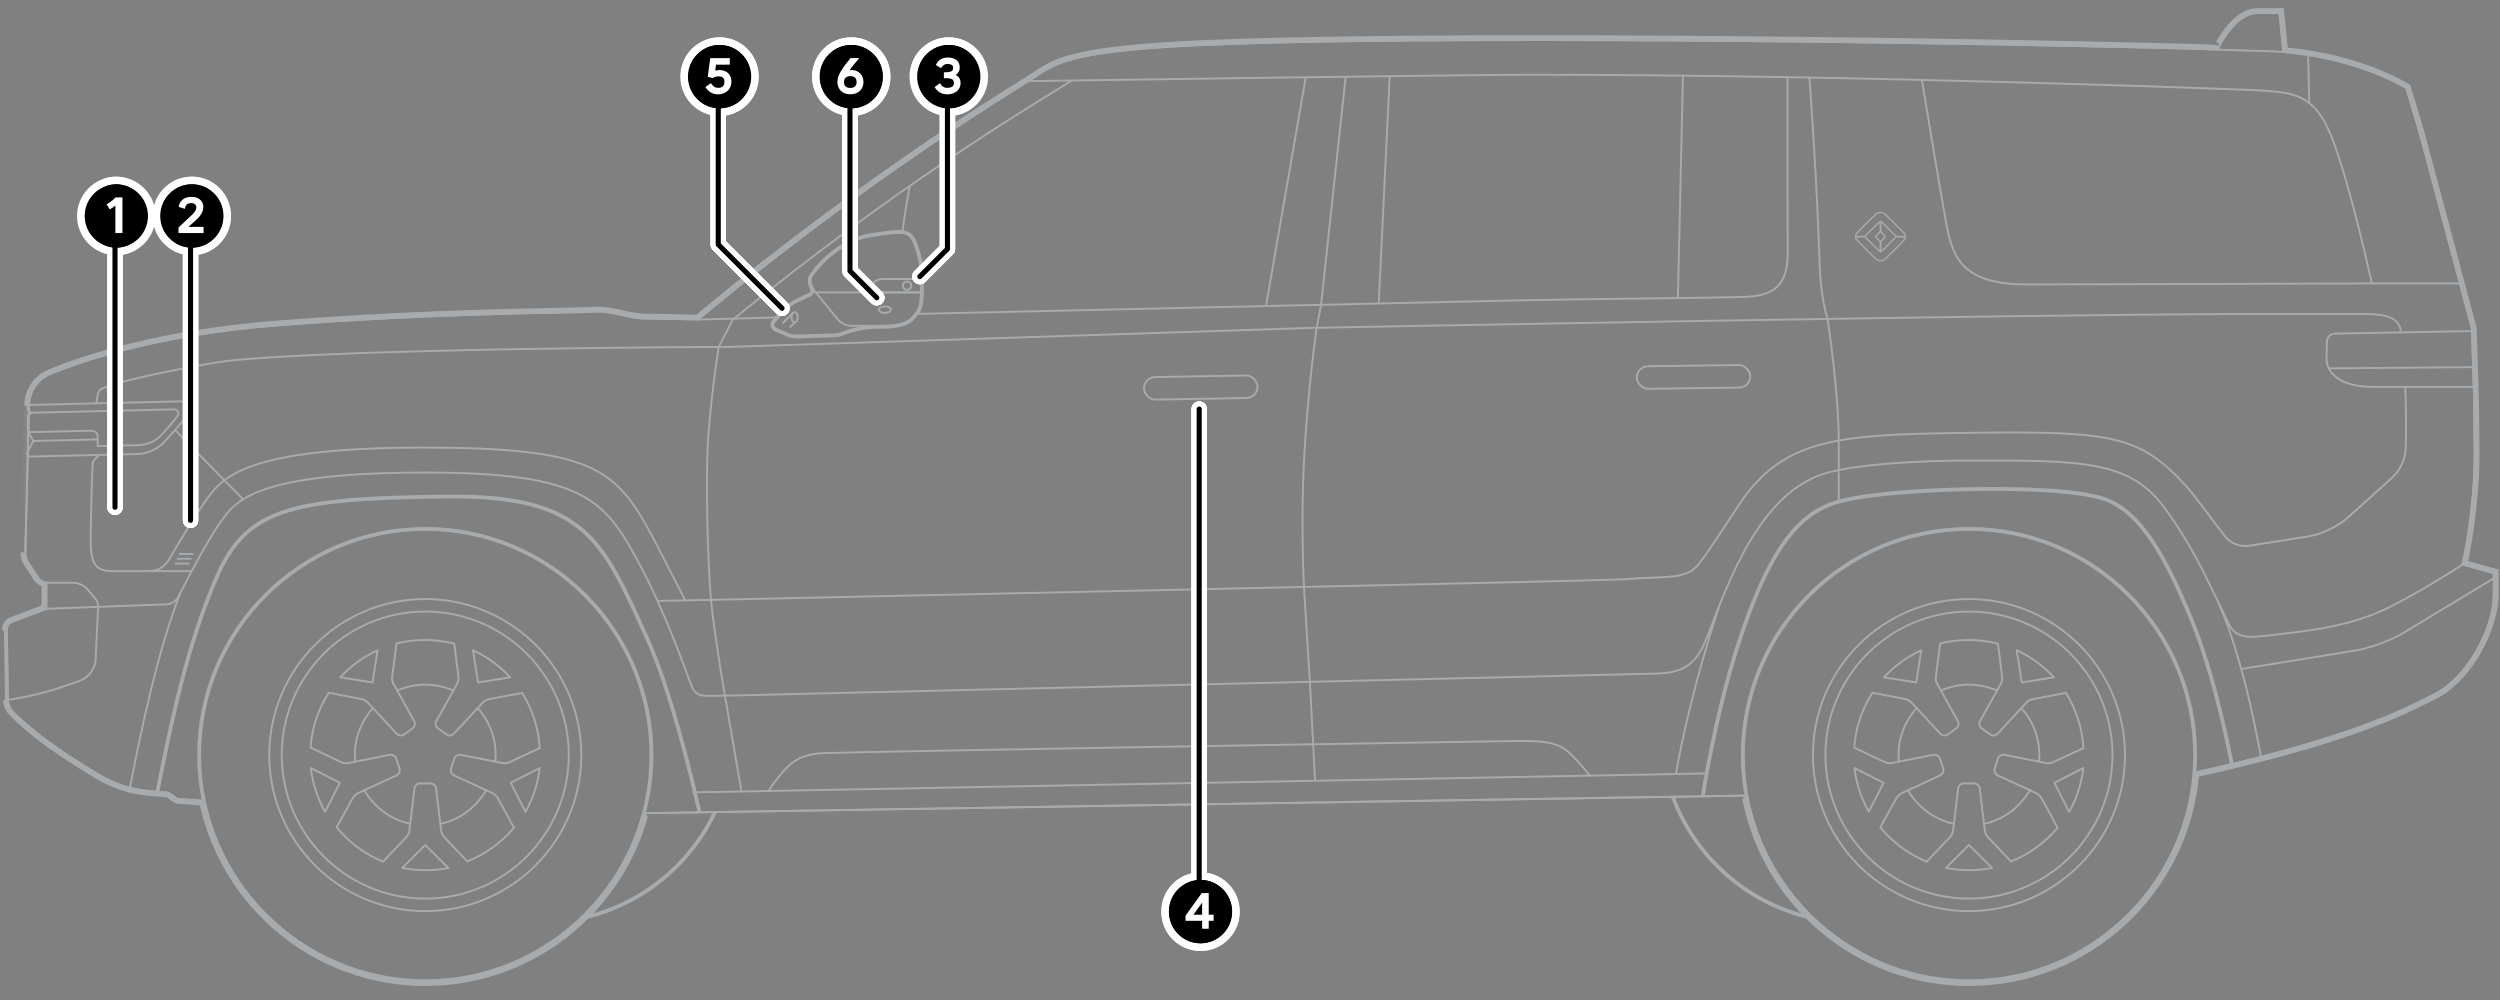 <?xml version="1.0" encoding="UTF-8"?><svg xmlns="http://www.w3.org/2000/svg" width="654" height="261.654" viewBox="0 0 654 261.654"><rect x="0" y="0" width="654" height="261.654" fill="#808080" stroke="none"/><g id="uuid-a337cf05-5290-479d-83c5-f8c2357d218a"><line x1="360.676" y1="79.277" x2="363.547" y2="19.933" style="fill:none; stroke:#a7abae; stroke-miterlimit:10; stroke-width:.5px;"/><line x1="331.233" y1="79.792" x2="341.588" y2="20.2" style="fill:none; stroke:#a7abae; stroke-miterlimit:10; stroke-width:.5px;"/><path d="m352.025,20.068l-6.434,59.643-1.212,6.434s-3.636,25.176-3.636,48.859c0,18.39.573,20.434,1.945,43.667l1.329,25.569" style="fill:none; stroke:#a7abae; stroke-miterlimit:10; stroke-width:.5px;"/><line x1="438.934" y1="77.98" x2="440.26" y2="19.788" style="fill:none; stroke:#a7abae; stroke-miterlimit:10; stroke-width:.5px;"/><path d="m201.037,206.912l.173-.273s1.547-2.433,3.821-4.991c2.958-3.328,5.995-4.436,10.353-4.622,10.066-.428,171.88-3.055,179.029-3.156,8.75-.123,12.818,0,16.145,3.081,2.306,2.135,4.31,4.617,5.328,5.946" style="fill:none; stroke:#a7abae; stroke-miterlimit:10; stroke-width:.5px;"/><line x1="604.107" y1="26.968" x2="603.796" y2="14.386" style="fill:none; stroke:#a7abae; stroke-miterlimit:10; stroke-width:.5px;"/><path d="m172.02,157.21c123.172-2.618,249.265-5.391,252.833-5.675,11.647-.924,16.272.235,19.596-4.067,3.143-4.067,6.101-8.874,10.537-15.529,11.414-17.121,25.692-18.202,57.494-18.672,37.528-.555,45.859.279,56.939,11.277,3.79,3.761,5.644,6.568,10.63,13.126.642.844,1.286,1.685,1.932,2.523,1.525,1.978,4.011,2.963,6.477,2.571l15.614-2.48c3.135-.498,7.629-2.642,9.989-4.765l11.569-10.412c2.311-2.08,3.66-5.028,3.721-8.137,0,0,0,0,0,0,.212-10.728-.158-16.028-.158-16.028" style="fill:none; stroke:#a7abae; stroke-miterlimit:10; stroke-width:.5px;"/><path d="m652.367,151.285l-23.74,14.34c-3.165,1.912-8.741,3.959-12.391,4.549l-29.923,4.837" style="fill:none; stroke:#a7abae; stroke-miterlimit:10; stroke-width:.5px;"/><path d="m25.971,119.008l-1.082,1.059c-.396.387-.634.903-.669,1.456-.193,3.089-.46,15.148-.5,18.459-.081,6.675.553,9.389,5.618,9.428,5.659.043,7.63,0,9.048,0,2.434,0,4.376-.587,5.947-3.235,1.57-2.648,7.382-12.639,10.537-16.638,3.962-5.022,10.889-12.448,55.585-12.448s50.563,5.444,60.174,23.17l8.75,17.008" style="fill:none; stroke:#a7abae; stroke-miterlimit:10; stroke-width:.5px;"/><line x1="45.918" y1="147.406" x2="49.383" y2="147.406" style="fill:none; stroke:#a7abae; stroke-linecap:round; stroke-linejoin:round; stroke-width:.5px;"/><line x1="46.453" y1="146.172" x2="49.917" y2="146.172" style="fill:none; stroke:#a7abae; stroke-linecap:round; stroke-linejoin:round; stroke-width:.5px;"/><line x1="46.987" y1="144.938" x2="50.452" y2="144.938" style="fill:none; stroke:#a7abae; stroke-linecap:round; stroke-linejoin:round; stroke-width:.5px;"/><path d="m25.175,105.631l.391-2.429c.112-.693.563-1.285,1.202-1.576,5.689-2.592,28.834-6.778,32.423-7.175,31.016-3.429,131.339-3.705,131.339-3.705h.139c.567-.018,152.812-4.984,152.812-4.984,0,0,189.066-3.613,244.809-3.613,10.332,0,24.925,0,29.756,0,4.831,0,9.491.364,10.039,4.497" style="fill:none; stroke:#a7abae; stroke-miterlimit:10; stroke-width:.5px;"/><path d="m33.968,206.096c5.435-27.908,9.261-40.483,13.065-50.645" style="fill:none; stroke:#a7abae; stroke-miterlimit:10; stroke-width:.5px;"/><path d="m580.481,157.965c6.678,15.406,10.313,36.545,10.975,40.041" style="fill:none; stroke:#a7abae; stroke-miterlimit:10; stroke-width:.5px;"/><path d="m438.422,202.476c1.362-7.874,4.521-23.025,11.256-43.792" style="fill:none; stroke:#a7abae; stroke-miterlimit:10; stroke-width:.5px;"/><path d="m237.992,48.645c-.295,1.706-1.078,5.638-1.995,12.429" style="fill:none; stroke:#a7abae; stroke-miterlimit:10; stroke-width:.5px;"/><path d="m502.763,20.905s4.415,26.699,6.081,35.936c1.666,9.237,3.18,17.565,21.199,17.565s90.437-.262,90.437-.262" style="fill:none; stroke:#a7abae; stroke-miterlimit:10; stroke-width:.5px;"/><path d="m239.309,82.123l157.711-3.548c23.089-.458,51.253-.609,59.43-.912,8.177-.303,11.205-3.483,11.205-11.508s-.049-45.973-.049-45.973" style="fill:none; stroke:#a7abae; stroke-miterlimit:10; stroke-width:.5px;"/><path d="m269.053,21.225s114.095-1.676,131.292-1.676c88.145,0,188.448,3.989,188.448,3.989,9.865.634,16.194.023,20.973,11.854,4.947,12.249,10.714,38.754,10.714,38.754h23.026" style="fill:none; stroke:#a7abae; stroke-miterlimit:10; stroke-width:.5px;"/><path d="m583.84,199.909s-4.073-22.211-10.599-37.96c-6.259-15.103-12.961-28.353-23.17-31.551-10.209-3.198-35.379-2.415-35.379-2.415,0,0-27.06.369-36.162,4.059-9.102,3.69-16.229,13.121-23.862,36.654-6.113,18.848-9.225,39.606-9.225,39.606" style="fill:none; stroke:#a7abae; stroke-miterlimit:10;"/><line x1="456.871" y1="208.127" x2="168.44" y2="212.733" style="fill:none; stroke:#a7abae; stroke-miterlimit:10; stroke-width:.5px;"/><path d="m515.084,256.693c-32.623,0-59.164-26.541-59.164-59.163,0-32.623,26.541-59.164,59.164-59.164s59.164,26.541,59.164,59.164-26.541,59.163-59.164,59.163Z" style="fill:none; stroke:#a7abae; stroke-miterlimit:10; stroke-width:1px;"/><path d="m515.08,238.346c-22.507,0-40.817-18.31-40.817-40.816,0-22.507,18.31-40.817,40.817-40.817,22.507,0,40.817,18.31,40.817,40.817,0,22.506-18.31,40.816-40.817,40.816Z" style="fill:none; stroke:#a7abae; stroke-miterlimit:10; stroke-width:.5px;"/><path d="m515.08,235.075c-20.703,0-37.546-16.843-37.546-37.545s16.844-37.546,37.546-37.546,37.545,16.843,37.545,37.546-16.843,37.545-37.545,37.545Z" style="fill:none; stroke:#a7abae; stroke-miterlimit:10; stroke-width:.5px;"/><path d="m504.029,225.415c-4.647-1.91-8.895-5.011-12.148-8.996l4.182-7.549c.326-.617.84-1.1,1.49-1.408l9.988-4.612c.684-.337,1.014-1.091.804-1.802l-.431-1.309-.403-1.273c-.221-.628-.8-1.033-1.449-1.033h-.079l-.174.021-10.821,2.139c-.216.043-.429.066-.641.066-.471,0-.945-.109-1.368-.311l-7.924-3.785c.362-5.026,1.993-10.029,4.786-14.345l8.481,1.652c.688.131,1.316.474,1.764.965l7.508,8.093c.274.302.673.476,1.087.476.319,0,.626-.101.887-.291l2.176-1.562c.624-.495.789-1.307.424-1.955l-5.363-9.617c-.343-.594-.476-1.303-.382-2.006l1.145-8.668c7.406-1.731,12.898-.487,15.108.107l1.069,8.56c.092.686-.045,1.4-.382,2.008l-5.367,9.621c-.369.656-.191,1.494.416,1.944l2.173,1.569c.259.189.566.291.889.291.407,0,.789-.161,1.08-.454l7.508-8.108c.467-.504,1.085-.842,1.787-.973l8.593-1.597c2.664,4.265,4.295,9.272,4.584,14.427l-7.83,3.639c-.441.212-.913.319-1.382.319-.21,0-.422-.021-.63-.064l-10.905-2.152-.189-.007c-.666,0-1.258.435-1.44,1.057l-.412,1.249-.407,1.28c-.247.703.09,1.498.789,1.826l10.001,4.619c.63.302,1.147.791,1.485,1.406l4.167,7.671c-3.247,3.841-7.472,6.934-12.208,8.811l-5.976-6.314c-.484-.506-.791-1.155-.872-1.828l-1.309-10.944c-.082-.752-.725-1.325-1.494-1.325h-2.677c-.763,0-1.404.57-1.492,1.327l-1.307,10.94c-.082.688-.388,1.333-.862,1.82l-6.046,6.385Z" style="fill:none; stroke:#a7abae; stroke-linecap:round; stroke-linejoin:round; stroke-width:.5px;"/><path d="m521.105,227.047c-1.941.393-3.969.6-6.03.6s-4.078-.207-6.019-.6l6.019-6.03,6.03,6.03Z" style="fill:none; stroke:#a7abae; stroke-linecap:round; stroke-linejoin:round; stroke-width:.5px;"/><path d="m545.014,200.921c-.226,1.967-.656,3.96-1.293,5.92-.637,1.96-1.457,3.814-2.43,5.539l-3.875-7.588,7.598-3.871Z" style="fill:none; stroke:#a7abae; stroke-linecap:round; stroke-linejoin:round; stroke-width:.5px;"/><path d="m527.555,170.108c1.801.823,3.563,1.848,5.231,3.059,1.667,1.211,3.177,2.565,4.517,4.023l-8.414,1.34-1.334-8.423Z" style="fill:none; stroke:#a7abae; stroke-linecap:round; stroke-linejoin:round; stroke-width:.5px;"/><path d="m492.855,177.191c1.34-1.458,2.858-2.818,4.526-4.029s3.421-2.229,5.222-3.053l-1.325,8.416-8.423-1.334Z" style="fill:none; stroke:#a7abae; stroke-linecap:round; stroke-linejoin:round; stroke-width:.5px;"/><path d="m488.869,212.381c-.973-1.725-1.797-3.589-2.434-5.55-.637-1.96-1.063-3.943-1.29-5.91l7.595,3.861-3.871,7.598Z" style="fill:none; stroke:#a7abae; stroke-linecap:round; stroke-linejoin:round; stroke-width:.5px;"/><path d="m496.742,199.247c-.617-6.607,2.335-11.444,4.64-14.016" style="fill:none; stroke:#a7abae; stroke-linecap:round; stroke-linejoin:round; stroke-width:.5px;"/><path d="m511.139,215.522c-5.121-1.121-9.452-4.379-12.007-8.788" style="fill:none; stroke:#a7abae; stroke-linecap:round; stroke-linejoin:round; stroke-width:.5px;"/><path d="m531.048,206.739c-1.812,2.816-5.219,7.295-12.034,8.784" style="fill:none; stroke:#a7abae; stroke-linecap:round; stroke-linejoin:round; stroke-width:.5px;"/><path d="m528.776,185.23c4.487,4.992,4.951,10.672,4.641,14.015" style="fill:none; stroke:#a7abae; stroke-linecap:round; stroke-linejoin:round; stroke-width:.5px;"/><path d="m507.733,180.642c6.953-3.04,12.978-.75,14.701.003" style="fill:none; stroke:#a7abae; stroke-linecap:round; stroke-linejoin:round; stroke-width:.5px;"/><path d="m280.426,21.059c-12.379,7.612-46.95,28.416-88.749,62.576" style="fill:none; stroke:#a7abae; stroke-miterlimit:10; stroke-width:.5px;"/><path d="m646.662,86.613l-35.523.65c-1.294,0-2.434.585-2.434,2.342l-.087,4.122c0,4.046,3.821,7.493,12.212,7.493h26.3" style="fill:none; stroke:#a7abae; stroke-miterlimit:10; stroke-width:.5px;"/><path d="m53.312,209.514c-.095-.007-4.504-.331-6.615-.494-.725-.056-2.244-1.63-2.969-1.688-1.115-.088-1.436-.114-2.552-.205-4.548-.369-9.231-.772-15.732-4.679-9.486-5.701-17.351-11.25-22.215-16.409-.751-.796-1.153-1.857-1.17-2.951l-.284-18.35c-.014-.875.483-1.677,1.272-2.055l9.072-3.418v-6.81s-1.495-.111-2.436-1.661c-.579-.954-1.621-2.559-2.335-3.652-.498-.762-.752-1.656-.729-2.566l.985-38.686c.09-3.543,2.251-6.698,5.528-8.049,8.847-3.645,28.596-10.305,59.258-12.71,43.106-3.381,78.484-3.239,82.952-3.601,4.468-.362,9.177,1.811,13.765,1.811s13.523.241,13.523.241c0,0,38.518-32.903,86.333-62.305,6.229-3.939,7.946-7.125,35.947-8.98,45.018-2.981,177.593-1.91,268.505.446l16.521.565c24.388,0,39.528,9.735,39.528,9.735,0,0,2.463,7.859,4.223,14.31,1.628,5.969,11.49,43.056,12.955,48.566l.49,15.295h.019s.091,1.528.227,16.392c.144,15.767-3.176,30.061-3.176,30.061l8.168,2.269s0,2.236,0,5.672c0,8.468-6.593,21.7-15.964,26.26-6.924,3.369-18.367,9.828-52.563,18.036-3.257.782-6.514,1.525-9.77,2.229" style="fill:none; stroke:#a7abae; stroke-miterlimit:10; stroke-width:.5px;"/><path d="m182.991,212.501l-.43-1.882c-1.554-6.802-7.068-29.924-13.165-43.369-11.708-25.82-16.084-37.713-52.451-37.351-42.086.419-52.758,3.458-60.581,21.806-7.255,17.018-11.271,35.578-15.187,55.423" style="fill:none; stroke:#a7abae; stroke-miterlimit:10;"/><path d="m644.2,147.673s-9.125,6.109-18.827,11.013c-10.478,5.297-21.459,6.297-29.516,7.269-8.05.971-11.262,1.548-13.42-4.018-3.218-6.15-7.723-17.668-16.343-29.259-9.12-12.263-21.393-12.258-51.578-12.201-12.948.024-29.696,1.013-37.528,3.512-18.514,5.908-26.545,33.678-31.08,44.247-3.661,8.532-9.655,7.914-16.696,8.064-7.33.156-236.934,5.635-236.934,5.635-8.291,0-9.995,1.022-11.453-2.729-1.748-4.496-6.806-19.167-13.684-31.928-8.832-16.386-14.147-23.656-55.855-23.656-41.708,0-48.62,6.592-52.317,11.213-3.138,3.922-7.803,12.381-12.31,21.245-.605,1.19-1.812,1.963-3.146,2.013l-31.392,1.173" style="fill:none; stroke:#a7abae; stroke-miterlimit:10; stroke-width:.5px;"/><path d="m111.256,256.693c-32.623,0-59.164-26.541-59.164-59.163,0-32.623,26.541-59.164,59.164-59.164,32.623,0,59.164,26.541,59.164,59.164,0,32.622-26.541,59.163-59.164,59.163Z" style="fill:none; stroke:#a7abae; stroke-miterlimit:10; stroke-width:1px;"/><path d="m111.252,238.346c-22.507,0-40.817-18.31-40.817-40.816,0-22.507,18.31-40.817,40.817-40.817,22.507,0,40.817,18.31,40.817,40.817,0,22.506-18.31,40.816-40.817,40.816Z" style="fill:none; stroke:#a7abae; stroke-miterlimit:10; stroke-width:.5px;"/><path d="m111.252,235.075c-20.703,0-37.546-16.843-37.546-37.545s16.844-37.546,37.546-37.546,37.545,16.843,37.545,37.546-16.843,37.545-37.545,37.545Z" style="fill:none; stroke:#a7abae; stroke-miterlimit:10; stroke-width:.5px;"/><path d="m100.201,225.415c-4.647-1.91-8.895-5.011-12.148-8.996l4.182-7.549c.326-.617.84-1.1,1.49-1.408l9.988-4.612c.684-.337,1.014-1.091.804-1.802l-.431-1.309-.403-1.273c-.221-.628-.8-1.033-1.449-1.033h-.079l-.174.021-10.821,2.139c-.216.043-.429.066-.641.066-.471,0-.945-.109-1.368-.311l-7.924-3.785c.362-5.026,1.993-10.029,4.786-14.345l8.481,1.652c.688.131,1.316.474,1.764.965l7.508,8.093c.274.302.673.476,1.087.476.319,0,.626-.101.887-.291l2.176-1.562c.624-.495.789-1.307.424-1.955l-5.363-9.617c-.343-.594-.476-1.303-.382-2.006l1.145-8.668c7.406-1.731,12.898-.487,15.108.107l1.069,8.56c.092.686-.045,1.4-.382,2.008l-5.367,9.621c-.369.656-.191,1.494.416,1.944l2.173,1.569c.259.189.566.291.889.291.407,0,.789-.161,1.08-.454l7.508-8.108c.467-.504,1.085-.842,1.787-.973l8.593-1.597c2.664,4.265,4.295,9.272,4.584,14.427l-7.83,3.639c-.441.212-.913.319-1.382.319-.21,0-.422-.021-.63-.064l-10.905-2.152-.189-.007c-.666,0-1.258.435-1.44,1.057l-.412,1.249-.407,1.28c-.247.703.09,1.498.789,1.826l10.001,4.619c.63.302,1.147.791,1.485,1.406l4.167,7.671c-3.247,3.841-7.472,6.934-12.208,8.811l-5.976-6.314c-.484-.506-.791-1.155-.872-1.828l-1.309-10.944c-.082-.752-.725-1.325-1.494-1.325h-2.677c-.763,0-1.404.57-1.492,1.327l-1.307,10.94c-.082.688-.388,1.333-.862,1.82l-6.046,6.385Z" style="fill:none; stroke:#a7abae; stroke-linecap:round; stroke-linejoin:round; stroke-width:.5px;"/><path d="m117.277,227.047c-1.941.393-3.969.6-6.03.6s-4.078-.207-6.019-.6l6.019-6.03,6.03,6.03Z" style="fill:none; stroke:#a7abae; stroke-linecap:round; stroke-linejoin:round; stroke-width:.5px;"/><path d="m141.186,200.921c-.226,1.967-.656,3.96-1.293,5.92-.637,1.96-1.457,3.814-2.43,5.539l-3.875-7.588,7.598-3.871Z" style="fill:none; stroke:#a7abae; stroke-linecap:round; stroke-linejoin:round; stroke-width:.5px;"/><path d="m123.727,170.108c1.801.823,3.563,1.848,5.231,3.059,1.667,1.211,3.177,2.565,4.517,4.023l-8.414,1.34-1.334-8.423Z" style="fill:none; stroke:#a7abae; stroke-linecap:round; stroke-linejoin:round; stroke-width:.5px;"/><path d="m89.028,177.191c1.34-1.458,2.858-2.818,4.526-4.029s3.421-2.229,5.222-3.053l-1.325,8.416-8.423-1.334Z" style="fill:none; stroke:#a7abae; stroke-linecap:round; stroke-linejoin:round; stroke-width:.5px;"/><path d="m85.041,212.381c-.973-1.725-1.797-3.589-2.434-5.55-.637-1.96-1.063-3.943-1.29-5.91l7.595,3.861-3.871,7.598Z" style="fill:none; stroke:#a7abae; stroke-linecap:round; stroke-linejoin:round; stroke-width:.5px;"/><path d="m92.914,199.247c-.617-6.607,2.335-11.444,4.64-14.016" style="fill:none; stroke:#a7abae; stroke-linecap:round; stroke-linejoin:round; stroke-width:.5px;"/><path d="m107.311,215.522c-5.121-1.121-9.452-4.379-12.007-8.788" style="fill:none; stroke:#a7abae; stroke-linecap:round; stroke-linejoin:round; stroke-width:.5px;"/><path d="m127.22,206.739c-1.812,2.816-5.219,7.295-12.034,8.784" style="fill:none; stroke:#a7abae; stroke-linecap:round; stroke-linejoin:round; stroke-width:.5px;"/><path d="m124.948,185.23c4.487,4.992,4.951,10.672,4.641,14.015" style="fill:none; stroke:#a7abae; stroke-linecap:round; stroke-linejoin:round; stroke-width:.5px;"/><path d="m103.905,180.642c6.953-3.04,12.978-.75,14.701.003" style="fill:none; stroke:#a7abae; stroke-linecap:round; stroke-linejoin:round; stroke-width:.5px;"/><path d="m12.12,152.457h6.951c1.437,0,2.874.596,3.991,1.913l1.889,2.227c.423.499.744,1.441.713,2.094l-.645,13.73c-.122,2.607-1.823,4.876-4.291,5.726l-4.879,1.68c-6.862,2.362-13.791,3.264-13.791,3.264" style="fill:none; stroke:#a7abae; stroke-miterlimit:10; stroke-width:.5px;"/><rect x="428.178" y="95.655" width="29.7" height="5.895" rx="2.947" ry="2.947" transform="translate(-1.272 5.901) rotate(-.762)" style="fill:none; stroke:#a7abae; stroke-linecap:round; stroke-linejoin:round; stroke-width:.5px;"/><rect x="299.265" y="98.433" width="29.7" height="5.895" rx="2.947" ry="2.947" transform="translate(-1.745 5.576) rotate(-1.014)" style="fill:none; stroke:#a7abae; stroke-linecap:round; stroke-linejoin:round; stroke-width:.5px;"/><line x1="182.63" y1="83.586" x2="203.653" y2="83.035" style="fill:none; stroke:#a7abae; stroke-miterlimit:10; stroke-width:.5px;"/><path d="m193.952,206.929l-4.327-25.008s-2.802-16.197-3.624-24.936c-.822-8.739-1.569-32.641-.598-44.368.971-11.727,2.614-21.885,2.614-21.885l3.66-7.096" style="fill:none; stroke:#a7abae; stroke-miterlimit:10; stroke-width:.5px;"/><path d="m473.363,20.373c2.1,30.092,2.35,40.926,2.668,49.307.329,8.673,2.049,13.737,2.049,13.737,0,0,2.929,18.893,2.929,31.73v15.919" style="fill:none; stroke:#a7abae; stroke-miterlimit:10; stroke-width:.5px;"/><line x1="446.458" y1="202.326" x2="181.129" y2="207.284" style="fill:none; stroke:#a7abae; stroke-miterlimit:10; stroke-width:.5px;"/><path d="m580.127,12.978l.367-.766s4.226-8.814,10.022-8.814h5.796l1.011,10.218" style="fill:none; stroke:#a7abae; stroke-miterlimit:10; stroke-width:.5px;"/><g id="uuid-21ac83f7-8578-4614-99dd-3cb4611cb4ba"><path d="m.783,164.742s.276,18.362.276,18.361c.018,1.328.514,2.634,1.45,3.624,4.955,5.251,12.919,10.863,22.427,16.57,6.698,4.031,11.565,4.454,16.168,4.822.499.039.838.067,1.163.093.394.032.768.062,1.329.102.147.042.47.257,1.041.67.413.3,1.263.966,1.98,1.024.405.031.893.067,1.419.107,1.506.114,3.389.257,4.45.334,2.965,13.49,10.47,25.296,20.823,33.729s23.574,13.505,37.95,13.505c13.761,0,26.455-4.639,36.598-12.435,10.181-7.825,17.796-18.832,21.349-31.527,0,0,286.869-4.584,286.854-4.584,2.704,13.79,10.134,25.903,20.525,34.58,10.437,8.715,23.867,13.966,38.499,13.966,15.747,0,30.103-6.083,40.837-16.019,10.63-9.84,17.713-23.465,19.082-38.712,3.022-.665,6.045-1.356,9.068-2.085,31.493-7.552,43.775-13.639,50.991-17.221.634-.315,1.225-.608,1.786-.881,4.491-2.19,8.312-6.234,11.13-10.745,3.359-5.374,5.395-11.571,5.395-16.411v-6.43s-7.992-2.219-7.992-2.219c.723-3.439,3.115-15.875,2.991-29.364-.129-14.629-.246-16.416-.248-16.423l-.483-15.409-1.705-6.408c-3.3-12.405-9.966-37.457-11.28-42.268-1.765-6.476-4.351-14.689-4.351-14.689l-.304-.195s-12.013-7.714-31.759-9.519l-1.025-10.296h-6.707c-1.56,0-2.983.543-4.222,1.323-4.084,2.569-6.708,8.078-6.699,8.061,0,0-.083.175-.082.175,0,0-6.059-.21-6.067-.21-90.901-2.355-223.527-3.433-268.593-.449-14.524.965-22.087,2.29-26.898,3.931-3.513,1.198-5.537,2.558-7.658,3.98-.604.405-1.21.812-1.855,1.219-45.454,27.944-82.519,59.068-86.163,62.155-1.757-.047-9.123-.237-13.165-.237-2.005,0-4.055-.442-6.221-.914-2.447-.533-5.061-1.11-7.629-.901-1.066.087-4.023.145-8.6.235-13.816.27-41.895.82-74.34,3.371-30.775,2.408-50.634,9.108-59.562,12.779-1.816.747-3.322,1.991-4.39,3.537-1.08,1.563-1.712,3.435-1.769,5.417,0,0-.974,38.688-.974,38.68-.036,1.113.286,2.216.889,3.138.714,1.092,1.753,2.695,2.32,3.616.441.737.991,1.229,1.513,1.552.288.178.565.304.773.354,0,0,0,5.364,0,5.364,0,0-8.425,3.173-8.506,3.208-.568.274-1.032.7-1.35,1.216s-.491,1.12-.481,1.75Z" style="fill:none; stroke:#a7abae; stroke-miterlimit:3; stroke-width:.5px;"/><path d="m1.033,164.738s.276,18.362.276,18.361c.017,1.269.491,2.513,1.382,3.456,4.93,5.225,12.87,10.822,22.374,16.528,6.648,4.001,11.469,4.42,16.059,4.786.5.039.838.067,1.164.093.394.032.768.062,1.368.109.159.031.523.271,1.129.711.45.326,1.226.926,1.852.977.405.031.893.067,1.419.107,1.611.122,3.634.275,4.635.348,2.925,13.509,10.419,25.334,20.776,33.771,10.316,8.404,23.476,13.449,37.792,13.449,13.704,0,26.344-4.62,36.446-12.384,10.187-7.829,17.794-18.858,21.311-31.576,0,0,287.262-4.59,287.251-4.59,2.659,13.817,10.08,25.957,20.48,34.641,10.394,8.679,23.768,13.908,38.339,13.908,15.682,0,29.978-6.057,40.667-15.952,10.629-9.839,17.696-23.476,19.018-38.733,3.08-.677,6.162-1.381,9.243-2.123,31.473-7.547,43.737-13.628,50.938-17.202.634-.315,1.225-.608,1.787-.881,4.436-2.163,8.225-6.167,11.028-10.652,3.341-5.346,5.357-11.498,5.357-16.279v-6.24s-8.036-2.231-8.036-2.231c.654-3.067,3.161-15.752,3.034-29.54-.129-14.687-.247-16.413-.247-16.417l-.483-15.38-1.698-6.38c-3.301-12.406-9.966-37.457-11.279-42.266-1.763-6.471-4.321-14.593-4.321-14.593l-.228-.146s-12.038-7.734-31.852-9.499l-1.023-10.277h-6.48c-1.5,0-2.878.522-4.089,1.284-4.015,2.526-6.613,7.969-6.606,7.956,0,0-.153.324-.153.324,0,0-6.223-.216-6.23-.216-90.904-2.355-223.518-3.432-268.57-.449-14.521.965-22.055,2.289-26.834,3.918-3.48,1.187-5.483,2.531-7.599,3.951-.604.405-1.213.813-1.864,1.225-45.766,28.136-83.022,59.495-86.205,62.194-1.565-.042-9.138-.24-13.254-.24-2.037,0-4.113-.449-6.274-.919-2.455-.534-5.031-1.101-7.555-.896-1.076.088-4.045.146-8.615.236-13.815.27-41.888.82-74.326,3.37-30.747,2.405-50.581,9.099-59.487,12.761-1.771.729-3.238,1.941-4.279,3.448-1.053,1.524-1.669,3.348-1.725,5.282,0,0-.974,38.688-.974,38.682-.034,1.06.273,2.113.849,2.993.713,1.092,1.754,2.697,2.325,3.624.418.699.939,1.163,1.43,1.468.348.215.679.35.892.372,0,0,0,5.732,0,5.732,0,0-8.587,3.234-8.648,3.26-.525.253-.952.646-1.246,1.122s-.453,1.034-.444,1.615Z" style="fill:none; stroke:#a7abae; stroke-miterlimit:3; stroke-width:.5px;"/><path d="m1.283,164.734s.276,18.362.276,18.362c.016,1.209.468,2.393,1.314,3.288,4.905,5.199,12.82,10.782,22.321,16.485,6.598,3.971,11.373,4.386,15.949,4.751.5.039.839.067,1.164.093.393.032.767.062,1.379.11.187.015.607.295,1.244.756.486.352,1.188.887,1.724.93.405.031.893.067,1.419.107,1.735.131,3.923.297,4.822.361,2.884,13.528,10.368,25.373,20.729,33.813,10.274,8.369,23.378,13.393,37.634,13.393,13.647,0,26.234-4.6,36.294-12.332,10.193-7.834,17.792-18.884,21.272-31.625,0,0,287.656-4.596,287.648-4.596,2.613,13.844,10.025,26.011,20.434,34.703,10.351,8.643,23.668,13.85,38.179,13.85,15.616,0,29.852-6.032,40.498-15.886s17.679-23.488,18.955-38.754c3.139-.689,6.278-1.405,9.418-2.162,31.453-7.542,43.7-13.616,50.886-17.183.634-.315,1.226-.609,1.789-.882,4.38-2.136,8.138-6.099,10.926-10.56,3.324-5.319,5.319-11.424,5.319-16.146v-6.05s-8.08-2.243-8.08-2.243c.562-2.59,3.209-15.571,3.078-29.716-.13-14.744-.247-16.409-.247-16.411l-.482-15.352-1.691-6.353c-3.301-12.407-9.965-37.456-11.279-42.265-1.762-6.466-4.291-14.497-4.291-14.497l-.152-.098s-12.063-7.753-31.945-9.478l-1.021-10.257h-6.254c-1.441,0-2.773.501-3.956,1.246-3.946,2.483-6.517,7.86-6.513,7.851,0,0-.223.473-.223.473,0,0-6.388-.221-6.392-.221-90.906-2.355-223.508-3.432-268.547-.45-14.517.965-22.024,2.287-26.77,3.905-3.448,1.176-5.428,2.505-7.541,3.922-.604.405-1.215.815-1.872,1.23-46.138,28.365-83.622,60.005-86.247,62.234-1.321-.036-9.139-.242-13.343-.242-2.068,0-4.171-.456-6.327-.925-2.463-.536-5.002-1.093-7.482-.891-1.086.088-4.067.147-8.631.236-13.814.27-41.881.82-74.311,3.369-30.718,2.403-50.527,9.09-59.411,12.743-1.725.71-3.154,1.891-4.168,3.358-1.026,1.484-1.626,3.262-1.68,5.146,0,0-.974,38.688-.974,38.684-.033,1.007.259,2.009.808,2.848.713,1.091,1.756,2.7,2.33,3.632.396.661.886,1.098,1.347,1.384.421.261.814.394,1.01.377,0,0,0,6.113,0,6.113,0,0-8.748,3.295-8.789,3.312-.481.231-.872.592-1.142,1.028s-.415.947-.406,1.48Z" style="fill:none; stroke:#a7abae; stroke-miterlimit:3; stroke-width:.5px;"/><path d="m1.533,164.73s.276,18.362.276,18.362c.015,1.15.445,2.272,1.246,3.12,4.881,5.173,12.771,10.741,22.268,16.442,6.549,3.941,11.276,4.352,15.84,4.716.5.039.839.067,1.165.094.393.032.767.062,1.379.11.276.022.77.368,1.371.803.522.379,1.151.847,1.596.883.405.031.894.067,1.419.107,1.893.143,4.296.325,5.008.375,2.843,13.548,10.316,25.411,20.681,33.855,10.231,8.334,23.28,13.337,37.476,13.337,13.59,0,26.124-4.581,36.141-12.28,10.199-7.839,17.79-18.911,21.232-31.673,0,0,288.051-4.603,288.047-4.603,2.567,13.871,9.97,26.065,20.387,34.764,10.308,8.607,23.569,13.792,38.019,13.792,15.551,0,29.727-6.006,40.328-15.819,10.626-9.836,17.662-23.499,18.891-38.775,3.198-.701,6.396-1.429,9.594-2.2,31.433-7.538,43.662-13.605,50.833-17.163.634-.315,1.227-.609,1.79-.883,4.325-2.109,8.051-6.032,10.823-10.468,3.307-5.291,5.281-11.351,5.281-16.014v-5.86s-8.124-2.255-8.124-2.255c.423-1.912,3.258-15.278,3.123-29.891-.131-14.854-.248-16.416-.247-16.405,0,0-.48-15.295-.488-15.351-.284-1.067-.883-3.318-1.676-6.297-3.301-12.408-9.965-37.456-11.278-42.263-1.761-6.46-4.261-14.402-4.261-14.402l-.076-.049s-12.087-7.773-32.037-9.457l-1.019-10.239h-6.028c-1.381,0-2.667.48-3.823,1.207-3.878,2.439-6.422,7.751-6.42,7.746l-.293.622s-6.552-.227-6.554-.227c-90.908-2.355-223.499-3.432-268.524-.45-14.513.965-21.993,2.286-26.706,3.893-3.416,1.165-5.373,2.478-7.482,3.893-.603.405-1.217.817-1.88,1.236-46.625,28.664-84.409,60.674-86.289,62.273-.974-.027-9.113-.245-13.432-.245-2.1,0-4.23-.463-6.38-.931-2.471-.538-4.972-1.084-7.408-.886-1.096.089-4.089.148-8.646.237-13.814.27-41.875.82-74.296,3.368-30.69,2.401-50.474,9.081-59.335,12.725-1.679.691-3.071,1.84-4.058,3.269-.998,1.445-1.584,3.176-1.636,5.01,0,0-.974,38.688-.974,38.686-.031.954.246,1.906.768,2.704.713,1.091,1.758,2.702,2.335,3.641.373.623.833,1.033,1.264,1.3.517.32.99.435,1.128.378,0,0,0,6.497,0,6.497,0,0-8.91,3.356-8.931,3.364-.437.21-.793.538-1.037.934s-.377.86-.369,1.345Z" style="fill:none; stroke:#a7abae; stroke-miterlimit:3; stroke-width:.5px;"/></g><path d="m1.783,164.727l.276,18.362c.015,1.09.422,2.152,1.178,2.951,4.856,5.147,12.721,10.7,22.215,16.4,6.499,3.911,11.18,4.318,15.731,4.681,1.105.087,1.425.116,2.544.204.727.058,2.253,1.628,2.966,1.686,2.123.16,6.528.494,6.615.494,5.554,26.897,29.427,47.178,57.951,47.178,27.376,0,50.449-18.668,57.181-43.951l288.433-4.609h.015c5.001,27.58,29.194,48.559,58.198,48.559,31.069,0,56.628-24.076,58.984-54.549,3.257-.712,6.513-1.454,9.77-2.239,34.195-8.2,45.637-14.655,52.572-18.028,9.363-4.565,15.963-17.795,15.963-26.257,0-3.446,0-5.67,0-5.67l-8.171-2.268s3.315-14.306,3.169-30.066c-.131-14.859-.247-16.4-.247-16.4l-.48-15.295c-1.468-5.51-11.326-42.598-12.954-48.559-1.759-6.455-4.231-14.306-4.231-14.306,0,0-12.111-7.793-32.13-9.436l-1.018-10.221h-5.801c-5.786,0-10.017,8.81-10.017,8.81l-.363.771-6.717-.233c-90.911-2.355-223.489-3.431-268.501-.451-28.002,1.861-29.717,5.045-35.954,8.985-47.818,29.397-86.331,62.313-86.331,62.313,0,0-8.927-.247-13.521-.247s-9.305-2.181-13.768-1.817c-4.463.363-39.851.218-82.943,3.606-30.662,2.399-50.42,9.072-59.26,12.707-3.286,1.352-5.437,4.507-5.539,8.054l-.974,38.688c-.029.901.232,1.803.727,2.559.712,1.09,1.759,2.704,2.341,3.649.931,1.556,2.428,1.672,2.428,1.672v6.804s-9.072,3.417-9.072,3.417c-.785.378-1.28,1.178-1.265,2.05Z" style="fill:none; stroke:#a7abae; stroke-miterlimit:3; stroke-width:.5px;"/><path d="m472.76,239.858c-16.259-4.009-29.431-15.948-35.159-31.462" style="fill:none; stroke:#a7abae; stroke-miterlimit:10; stroke-width:1px;"/><path d="m187.043,212.437c-6.587,13.941-19.398,24.389-34.825,27.737" style="fill:none; stroke:#a7abae; stroke-miterlimit:10; stroke-width:1px;"/><line x1="45.806" y1="112.496" x2="63.598" y2="130.632" style="fill:none; stroke:#a7abae; stroke-miterlimit:10; stroke-width:.5px;"/><line x1="38.386" y1="149.41" x2="50.129" y2="149.41" style="fill:none; stroke:#a7abae; stroke-miterlimit:10; stroke-width:.5px;"/><path d="m487.507,61.888c.273,0,.397-.081.546-.24,0,0,2.97-3.034,3.592-3.557.137-.116.297-.118.299-.118.009,0,.169.002.307.118.58.489,3.592,3.557,3.592,3.557.147.159.273.24.546.24l1.652-.002c.366,0,.602-.346.301-.657-1.69-1.746-4.579-4.631-5.242-5.237-.319-.292-.725-.408-1.152-.408s-.814.138-1.152.409c-.726.576-4.55,4.439-5.243,5.236-.268.309-.135.657.303.657l1.652.002Z" style="fill:none; stroke:#a7abae; stroke-linecap:round; stroke-linejoin:round; stroke-width:.375px;"/><path d="m490.796,67.784c.338.27.725.408,1.151.408s.815-.138,1.153-.409c.735-.584,4.555-4.445,5.242-5.236.25-.288.019-.656-.302-.656l-1.652-.002c-.274,0-.399.081-.547.241,0,0-3.01,3.067-3.591,3.556-.137.116-.297.118-.299.118-.01,0-.169-.002-.307-.118-.622-.523-3.592-3.557-3.592-3.557-.149-.159-.274-.24-.546-.24l-1.652.002c-.247,0-.629.32-.305.655,2.111,2.177,4.661,4.775,5.245,5.239Z" style="fill:none; stroke:#a7abae; stroke-linecap:round; stroke-linejoin:round; stroke-width:.375px;"/><path d="m491.954,65.803v-2.28h-.013c0-.233-.067-.384-.25-.555-.222-.206-.581-.549-.833-.806-.132-.135-.141-.349-.019-.494.241-.288.599-.635.849-.862.186-.174.253-.324.253-.559l.013-.002v-2.272" style="fill:none; stroke:#a7abae; stroke-linecap:round; stroke-linejoin:round; stroke-width:.375px;"/><path d="m491.928,65.803v-2.28h.013c0-.233.067-.384.25-.555.222-.206.581-.549.833-.806.132-.135.141-.349.019-.494-.241-.288-.599-.635-.849-.862-.186-.174-.253-.324-.253-.559l-.013-.002v-2.272" style="fill:none; stroke:#a7abae; stroke-linecap:round; stroke-linejoin:round; stroke-width:.375px;"/><line x1="609.268" y1="96.371" x2="646.966" y2="96.038" style="fill:none; stroke:#a7abae; stroke-miterlimit:10; stroke-width:.5px;"/><path d="m7.293,106.42c-.002-.263.21-.481.473-.487l39.157-.928c2.504-.059,3.457,1.193,2.149,3.349-1.308,2.156-5.67,6.841-6.608,7.76-.939.92-3.337,2.582-6.454,2.656l-28.107.666c-.111.003-.219-.034-.306-.103l-.346-.278c-.206-.166-.233-.472-.058-.677l1.5-3.022-1.172-2.143c-.115-.088-.182-.223-.183-.369l-.027-3.892c0-.14.06-.275.167-.368l.704-.613c.01-.009.009-.024-.002-.031l-.656-.397c-.139-.084-.223-.234-.225-.397l-.005-.726Z" style="fill:none; stroke:#a7abae; stroke-miterlimit:10; stroke-width:.5px;"/><path d="m25.532,114.203c-.004-.547-.182-1.57-1.996-1.527l-16.016.38" style="fill:none; stroke:#a7abae; stroke-miterlimit:10; stroke-width:.5px;"/><path d="m8.182,107.971s35.409-.84,36.914-.875c1.506-.036,2.025.847,1.11,2.066-.916,1.219-4.006,4.714-4.381,5.031s-2.176,2.173-5.735,2.257c-3.559.084-10.541.25-10.541.25l-.017-2.497" style="fill:none; stroke:#a7abae; stroke-miterlimit:10; stroke-width:.5px;"/><line x1="8.693" y1="115.356" x2="25.537" y2="114.957" style="fill:none; stroke:#a7abae; stroke-miterlimit:10; stroke-width:.5px;"/><path d="m229.842,85.242h-7.189c-1.147,0-2.681-.725-3.409-1.612l-5.805-7.069c-.525-.639-.932-1.367-1.2-2.15l-.084-.246" style="fill:none; stroke:#a7abae; stroke-miterlimit:10; stroke-width:.5px;"/><g id="uuid-23f50bf7-f0b3-4f01-b41b-186e1b6ef137"><path d="m218.677,87.954c.511-.016,1.022-.125,1.496-.321,1.369-.566,5.068-1.891,9.669-1.891,2.202,0,6.355.024,8.712-1.895,2.645-2.641,2.709-3.77,2.849-7.023.004-.104.009-.21.014-.319.034-.77.037-2.758.014-3.525-.091-3.06-.131-4.332-1.252-7.894-.613-1.949-1.183-3.315-2.354-4.041-.38-.235-.807-.394-1.292-.492-1.792-.362-4.587.088-9.269.827-.165.026-.333.053-.538.086-8.939,2.049-14.233,9.756-14.23,9.759-.519.581-.795,1.15-.897,1.709-.164.903.151,1.689.375,2.266.243.628.33.928.228,1.174-.066.16-.262.402-.881.679-4.989,2.236-5.18,2.425-8.283,5.926-.245.276-.508.573-.794.894-.177.199-.297.429-.36.669-.066.253-.069.514-.015.761s.166.484.331.686c.157.192.362.351.606.457l3.153,1.379c.636.278,1.681.479,2.375.457l10.341-.331Z" style="fill:none; stroke:#a7abae; stroke-miterlimit:10; stroke-width:.5px;"/><path d="m218.669,87.704c.482-.015.963-.118,1.409-.302,1.386-.573,5.118-1.91,9.764-1.91,2.235,0,6.281.012,8.536-1.822,2.584-2.581,2.637-3.639,2.776-6.856.004-.104.009-.21.014-.319.033-.762.037-2.745.014-3.507-.09-3.047-.129-4.294-1.241-7.827-.617-1.96-1.166-3.234-2.248-3.904-.35-.217-.749-.366-1.21-.459-1.735-.35-4.47.086-9.18.829-.165.026-.333.053-.521.083-8.87,2.033-14.119,9.707-14.099,9.682-.493.553-.746,1.081-.838,1.588-.15.824.135,1.546.362,2.131.232.598.373,1.002.226,1.359-.101.247-.367.524-1.01.812-4.959,2.222-5.12,2.391-8.198,5.864-.245.276-.508.573-.794.895-.151.169-.251.363-.304.566-.056.213-.059.435-.013.645s.141.41.28.581c.133.162.305.296.513.387l3.153,1.379c.602.263,1.61.457,2.267.436l10.341-.331Z" style="fill:none; stroke:#a7abae; stroke-miterlimit:10; stroke-width:.5px;"/></g><path d="m218.661,87.454c.452-.014.903-.11,1.321-.283,1.402-.58,5.169-1.929,9.86-1.929,2.267,0,6.207,0,8.359-1.749,2.606-2.602,2.566-3.57,2.717-7.009.033-.755.036-2.731.014-3.489-.09-3.034-.127-4.256-1.229-7.759-1.62-5.147-2.61-4.899-12.864-3.283-8.77,2.01-13.968,9.604-13.968,9.604-2.493,2.794,1.826,4.532-1.344,5.953-5.324,2.386-5.051,2.368-8.908,6.696-.51.572-.312,1.475.39,1.782l3.153,1.379c.568.248,1.539.435,2.159.416l10.341-.331Z" style="fill:none; stroke:#a7abae; stroke-miterlimit:10; stroke-width:.5px;"/><path d="m240.837,76.484h-13.229c-.274,0-.521-.165-.626-.418s-.047-.544.147-.738l1.4-1.4c.597-.597,1.407-.932,2.251-.932h10.151" style="fill:none; stroke:#a7abae; stroke-linecap:round; stroke-linejoin:round; stroke-width:.5px;"/><line x1="240.837" y1="76.484" x2="213.438" y2="76.484" style="fill:none; stroke:#a7abae; stroke-linecap:round; stroke-linejoin:round; stroke-width:.5px;"/><ellipse cx="207.859" cy="82.975" rx=".817" ry="1.314" style="fill:none; stroke:#a7abae; stroke-miterlimit:10; stroke-width:.5px;"/><ellipse cx="231.484" cy="81.014" rx="1.603" ry=".831" transform="translate(-1.396 4.104) rotate(-1.013)" style="fill:none; stroke:#a7abae; stroke-miterlimit:10; stroke-width:.5px;"/><line x1="208.262" y1="84.117" x2="206.74" y2="85.509" style="fill:none; stroke:#a7abae; stroke-linecap:round; stroke-linejoin:round; stroke-width:.5px;"/><line x1="207.493" y1="81.802" x2="204.804" y2="84.487" style="fill:none; stroke:#a7abae; stroke-linecap:round; stroke-linejoin:round; stroke-width:.5px;"/><circle cx="237.274" cy="74.74" r="1.093" style="fill:none; stroke:#a7abae; stroke-miterlimit:10; stroke-width:.5px;"/></g><g id="uuid-9a10d301-4d95-4d10-967f-670a26752910"><line x1="30.084" y1="54.708" x2="30.084" y2="132.704" style="fill:none; stroke:#fff; stroke-linecap:round; stroke-linejoin:round; stroke-width:4px;"/><line x1="30.084" y1="54.708" x2="30.084" y2="132.704" style="fill:none; stroke:#fff; stroke-linecap:round; stroke-linejoin:round; stroke-width:4px;"/><line x1="30.084" y1="54.708" x2="30.084" y2="132.704" style="fill:none; stroke:#fff; stroke-linecap:round; stroke-linejoin:round; stroke-width:4px;"/><path d="m29.471,54.312c-.199.134-.455.283-.767.448l-.819-1.326c.477-.26.906-.535,1.287-.825.382-.291.732-.613,1.053-.969h1.808v9.334h-1.846v-7.215c-.278.233-.517.418-.716.553Z" style="fill:none; stroke:#fff; stroke-linecap:round; stroke-linejoin:round; stroke-width:4px;"/><circle cx="30.43" cy="56.5" r="8.275" style="fill:none; stroke:#fff; stroke-linecap:round; stroke-linejoin:round; stroke-width:4px;"/><path d="m30.43,48.208c-3.934,0-7.124,3.189-7.124,7.124v2.337c0,3.934,3.189,7.124,7.124,7.124s7.124-3.189,7.124-7.124v-2.337c0-3.934-3.189-7.124-7.124-7.124Z" style="fill:none; stroke:#fff; stroke-linecap:round; stroke-linejoin:round; stroke-width:4px;"/><path d="m29.471,54.312c-.199.134-.455.283-.767.448l-.819-1.326c.477-.26.906-.535,1.287-.825.382-.291.732-.613,1.053-.969h1.808v9.334h-1.846v-7.215c-.278.233-.517.418-.716.553Z" style="fill:none; stroke:#fff; stroke-linecap:round; stroke-linejoin:round; stroke-width:4px;"/><line x1="30.084" y1="54.708" x2="30.084" y2="132.704" style="fill:none; stroke:#fff; stroke-linecap:round; stroke-linejoin:round; stroke-width:4px;"/><line x1="30.084" y1="54.708" x2="30.084" y2="132.704" style="fill:none; stroke:#000001; stroke-linecap:round; stroke-linejoin:round; stroke-width:1.333px;"/><circle cx="30.43" cy="56.5" r="8.275" style="fill:#000001; stroke-width:0px;"/><path d="m30.43,48.208c-3.934,0-7.124,3.189-7.124,7.124v2.337c0,3.934,3.189,7.124,7.124,7.124s7.124-3.189,7.124-7.124v-2.337c0-3.934-3.189-7.124-7.124-7.124Z" style="fill:#000001; stroke-width:0px;"/><path d="m29.471,54.312c-.199.134-.455.283-.767.448l-.819-1.326c.477-.26.906-.535,1.287-.825.382-.291.732-.613,1.053-.969h1.808v9.334h-1.846v-7.215c-.278.233-.517.418-.716.553Z" style="fill:#fff; stroke-width:0px;"/><line x1="49.844" y1="54.708" x2="49.844" y2="136.125" style="fill:none; stroke:#fff; stroke-linecap:round; stroke-linejoin:round; stroke-width:4px;"/><line x1="49.844" y1="54.708" x2="49.844" y2="136.125" style="fill:none; stroke:#fff; stroke-linecap:round; stroke-linejoin:round; stroke-width:4px;"/><line x1="49.844" y1="54.708" x2="49.844" y2="136.125" style="fill:none; stroke:#fff; stroke-linecap:round; stroke-linejoin:round; stroke-width:4px;"/><path d="m46.703,59.506l3.236-3.029c.304-.277.56-.544.768-.8.208-.255.368-.496.48-.721.112-.226.169-.438.169-.638v-.117c0-.312-.119-.567-.357-.767s-.539-.299-.903-.299c-.52,0-.919.112-1.196.338s-.459.611-.546,1.157l-1.638-.521c.139-.832.507-1.476,1.104-1.931.599-.454,1.356-.682,2.275-.682.581,0,1.105.104,1.573.312s.838.512,1.111.91.409.871.409,1.417c0,.45-.089.882-.267,1.293-.178.412-.405.789-.682,1.132-.278.342-.594.674-.949.994l-2.002,1.794h3.965v1.625h-6.552v-1.469Z" style="fill:none; stroke:#fff; stroke-linecap:round; stroke-linejoin:round; stroke-width:4px;"/><circle cx="50.19" cy="56.5" r="8.275" style="fill:none; stroke:#fff; stroke-linecap:round; stroke-linejoin:round; stroke-width:4px;"/><path d="m50.19,48.208c-4.462,0-8.079,3.617-8.079,8.079v.425c0,4.462,3.617,8.079,8.079,8.079s8.079-3.617,8.079-8.079v-.425c0-4.462-3.617-8.079-8.079-8.079Z" style="fill:none; stroke:#fff; stroke-linecap:round; stroke-linejoin:round; stroke-width:4px;"/><path d="m46.703,59.506l3.236-3.029c.304-.277.56-.544.768-.8.208-.255.368-.496.48-.721.112-.226.169-.438.169-.638v-.117c0-.312-.119-.567-.357-.767s-.539-.299-.903-.299c-.52,0-.919.112-1.196.338s-.459.611-.546,1.157l-1.638-.521c.139-.832.507-1.476,1.104-1.931.599-.454,1.356-.682,2.275-.682.581,0,1.105.104,1.573.312s.838.512,1.111.91.409.871.409,1.417c0,.45-.089.882-.267,1.293-.178.412-.405.789-.682,1.132-.278.342-.594.674-.949.994l-2.002,1.794h3.965v1.625h-6.552v-1.469Z" style="fill:none; stroke:#fff; stroke-linecap:round; stroke-linejoin:round; stroke-width:4px;"/><line x1="49.844" y1="54.708" x2="49.844" y2="136.125" style="fill:none; stroke:#fff; stroke-linecap:round; stroke-linejoin:round; stroke-width:4px;"/><line x1="49.844" y1="54.708" x2="49.844" y2="136.125" style="fill:none; stroke:#000001; stroke-linecap:round; stroke-linejoin:round; stroke-width:1.333px;"/><circle cx="50.19" cy="56.5" r="8.275" style="fill:#000001; stroke-width:0px;"/><path d="m50.19,48.208c-4.462,0-8.079,3.617-8.079,8.079v.425c0,4.462,3.617,8.079,8.079,8.079s8.079-3.617,8.079-8.079v-.425c0-4.462-3.617-8.079-8.079-8.079Z" style="fill:#000001; stroke-width:0px;"/><path d="m46.703,59.506l3.236-3.029c.304-.277.56-.544.768-.8.208-.255.368-.496.48-.721.112-.226.169-.438.169-.638v-.117c0-.312-.119-.567-.357-.767s-.539-.299-.903-.299c-.52,0-.919.112-1.196.338s-.459.611-.546,1.157l-1.638-.521c.139-.832.507-1.476,1.104-1.931.599-.454,1.356-.682,2.275-.682.581,0,1.105.104,1.573.312s.838.512,1.111.91.409.871.409,1.417c0,.45-.089.882-.267,1.293-.178.412-.405.789-.682,1.132-.278.342-.594.674-.949.994l-2.002,1.794h3.965v1.625h-6.552v-1.469Z" style="fill:#fff; stroke-width:0px;"/><line x1="313.709" y1="236.69" x2="313.709" y2="107.008" style="fill:none; stroke:#fff; stroke-linecap:round; stroke-linejoin:round; stroke-width:4px;"/><line x1="313.709" y1="236.69" x2="313.709" y2="107.008" style="fill:none; stroke:#fff; stroke-linecap:round; stroke-linejoin:round; stroke-width:4px;"/><line x1="313.709" y1="236.69" x2="313.709" y2="107.008" style="fill:none; stroke:#fff; stroke-linecap:round; stroke-linejoin:round; stroke-width:4px;"/><path d="m314.475,240.876h-4.342v-1.339l4.251-5.915h1.82v5.668h1.273v1.586h-1.273v2.08h-1.729v-2.08Zm0-1.586v-3.159l-2.274,3.159h2.274Z" style="fill:none; stroke:#fff; stroke-linecap:round; stroke-linejoin:round; stroke-width:4px;"/><circle cx="314.055" cy="238.481" r="8.275" style="fill:none; stroke:#fff; stroke-linecap:round; stroke-linejoin:round; stroke-width:4px;"/><path d="m314.055,230.189c-4.53,0-8.202,3.672-8.202,8.202v.179c0,4.53,3.672,8.202,8.202,8.202s8.202-3.672,8.202-8.202v-.179c0-4.53-3.672-8.202-8.202-8.202Z" style="fill:none; stroke:#fff; stroke-linecap:round; stroke-linejoin:round; stroke-width:4px;"/><path d="m314.475,240.876h-4.342v-1.339l4.251-5.915h1.82v5.668h1.273v1.586h-1.273v2.08h-1.729v-2.08Zm0-1.586v-3.159l-2.274,3.159h2.274Z" style="fill:none; stroke:#fff; stroke-linecap:round; stroke-linejoin:round; stroke-width:4px;"/><line x1="313.709" y1="236.69" x2="313.709" y2="107.008" style="fill:none; stroke:#fff; stroke-linecap:round; stroke-linejoin:round; stroke-width:4px;"/><line x1="313.709" y1="236.69" x2="313.709" y2="107.008" style="fill:none; stroke:#000001; stroke-linecap:round; stroke-linejoin:round; stroke-width:1.333px;"/><circle cx="314.055" cy="238.481" r="8.275" style="fill:#000001; stroke-width:0px;"/><path d="m314.055,230.189c-4.53,0-8.202,3.672-8.202,8.202v.179c0,4.53,3.672,8.202,8.202,8.202s8.202-3.672,8.202-8.202v-.179c0-4.53-3.672-8.202-8.202-8.202Z" style="fill:#000001; stroke-width:0px;"/><path d="m314.475,240.876h-4.342v-1.339l4.251-5.915h1.82v5.668h1.273v1.586h-1.273v2.08h-1.729v-2.08Zm0-1.586v-3.159l-2.274,3.159h2.274Z" style="fill:#fff; stroke-width:0px;"/><polyline points="247.855 18.263 247.855 65.124 240.622 72.357" style="fill:none; stroke:#fff; stroke-linecap:round; stroke-linejoin:round; stroke-width:4px;"/><polyline points="247.855 18.263 247.855 65.124 240.622 72.357" style="fill:none; stroke:#fff; stroke-linecap:round; stroke-linejoin:round; stroke-width:4px;"/><polyline points="247.855 18.263 247.855 65.124 240.622 72.357" style="fill:none; stroke:#fff; stroke-linecap:round; stroke-linejoin:round; stroke-width:4px;"/><path d="m245.884,24.198c-.542-.316-1.008-.787-1.397-1.411l1.442-1.04c.243.442.51.759.8.949s.652.286,1.086.286c.468,0,.87-.093,1.209-.279.338-.187.507-.475.507-.865v-.155c0-.442-.149-.757-.449-.942-.299-.187-.804-.28-1.514-.28h-.65v-1.56h.624c.528,0,.96-.078,1.294-.234.333-.155.5-.45.5-.884v-.143c0-.312-.146-.544-.436-.696-.29-.151-.626-.228-1.008-.228-.363,0-.69.094-.981.28-.29.187-.53.461-.721.825l-1.365-.819c.312-.667.728-1.158,1.248-1.476.52-.315,1.152-.474,1.897-.474.91,0,1.653.216,2.229.649s.865,1.079.865,1.938c0,.45-.092.838-.273,1.163s-.438.592-.767.8c.416.217.729.494.942.832.212.338.318.754.318,1.248,0,.642-.158,1.188-.475,1.638-.316.451-.739.789-1.268,1.014-.528.226-1.109.338-1.742.338-.736,0-1.376-.157-1.917-.474Z" style="fill:none; stroke:#fff; stroke-linecap:round; stroke-linejoin:round; stroke-width:4px;"/><circle cx="248.201" cy="20.054" r="8.275" style="fill:none; stroke:#fff; stroke-linecap:round; stroke-linejoin:round; stroke-width:4px;"/><path d="m248.201,11.762c-4.451,0-8.06,3.608-8.06,8.06v.464c0,4.451,3.609,8.06,8.06,8.06s8.06-3.608,8.06-8.06v-.464c0-4.451-3.609-8.06-8.06-8.06Z" style="fill:none; stroke:#fff; stroke-linecap:round; stroke-linejoin:round; stroke-width:4px;"/><path d="m245.884,24.198c-.542-.316-1.008-.787-1.397-1.411l1.442-1.04c.243.442.51.759.8.949s.652.286,1.086.286c.468,0,.87-.093,1.209-.279.338-.187.507-.475.507-.865v-.155c0-.442-.149-.757-.449-.942-.299-.187-.804-.28-1.514-.28h-.65v-1.56h.624c.528,0,.96-.078,1.294-.234.333-.155.5-.45.5-.884v-.143c0-.312-.146-.544-.436-.696-.29-.151-.626-.228-1.008-.228-.363,0-.69.094-.981.28-.29.187-.53.461-.721.825l-1.365-.819c.312-.667.728-1.158,1.248-1.476.52-.315,1.152-.474,1.897-.474.91,0,1.653.216,2.229.649s.865,1.079.865,1.938c0,.45-.092.838-.273,1.163s-.438.592-.767.8c.416.217.729.494.942.832.212.338.318.754.318,1.248,0,.642-.158,1.188-.475,1.638-.316.451-.739.789-1.268,1.014-.528.226-1.109.338-1.742.338-.736,0-1.376-.157-1.917-.474Z" style="fill:none; stroke:#fff; stroke-linecap:round; stroke-linejoin:round; stroke-width:4px;"/><polyline points="247.855 18.263 247.855 65.124 240.622 72.357" style="fill:none; stroke:#fff; stroke-linecap:round; stroke-linejoin:round; stroke-width:4px;"/><polyline points="247.855 18.263 247.855 65.124 240.622 72.357" style="fill:none; stroke:#000001; stroke-linecap:round; stroke-linejoin:round; stroke-width:1.333px;"/><circle cx="248.201" cy="20.054" r="8.275" style="fill:#000001; stroke-width:0px;"/><path d="m248.201,11.762c-4.451,0-8.06,3.608-8.06,8.06v.464c0,4.451,3.609,8.06,8.06,8.06s8.06-3.608,8.06-8.06v-.464c0-4.451-3.609-8.06-8.06-8.06Z" style="fill:#000001; stroke-width:0px;"/><path d="m245.884,24.198c-.542-.316-1.008-.787-1.397-1.411l1.442-1.04c.243.442.51.759.8.949s.652.286,1.086.286c.468,0,.87-.093,1.209-.279.338-.187.507-.475.507-.865v-.155c0-.442-.149-.757-.449-.942-.299-.187-.804-.28-1.514-.28h-.65v-1.56h.624c.528,0,.96-.078,1.294-.234.333-.155.5-.45.5-.884v-.143c0-.312-.146-.544-.436-.696-.29-.151-.626-.228-1.008-.228-.363,0-.69.094-.981.28-.29.187-.53.461-.721.825l-1.365-.819c.312-.667.728-1.158,1.248-1.476.52-.315,1.152-.474,1.897-.474.91,0,1.653.216,2.229.649s.865,1.079.865,1.938c0,.45-.092.838-.273,1.163s-.438.592-.767.8c.416.217.729.494.942.832.212.338.318.754.318,1.248,0,.642-.158,1.188-.475,1.638-.316.451-.739.789-1.268,1.014-.528.226-1.109.338-1.742.338-.736,0-1.376-.157-1.917-.474Z" style="fill:#fff; stroke-width:0px;"/><polyline points="187.896 18.263 187.896 63.967 204.575 80.645" style="fill:none; stroke:#fff; stroke-linecap:round; stroke-linejoin:round; stroke-width:4px;"/><polyline points="187.896 18.263 187.896 63.967 204.575 80.645" style="fill:none; stroke:#fff; stroke-linecap:round; stroke-linejoin:round; stroke-width:4px;"/><polyline points="187.896 18.263 187.896 63.967 204.575 80.645" style="fill:none; stroke:#fff; stroke-linecap:round; stroke-linejoin:round; stroke-width:4px;"/><path d="m184.527,22.774l1.442-1.027c.286.442.576.759.871.949s.646.286,1.053.286c.512,0,.908-.128,1.189-.384.282-.255.423-.63.423-1.124v-.144c0-.468-.135-.81-.403-1.026s-.654-.325-1.156-.325c-.277,0-.529.032-.754.098-.226.064-.478.18-.755.344l-1.286-.338.649-4.875h5.109v1.703h-3.602l-.208,1.573c.174-.052.35-.091.527-.117.177-.026.365-.039.565-.039.649,0,1.211.128,1.684.384.472.256.834.611,1.085,1.065.251.455.377.978.377,1.567,0,.667-.154,1.252-.461,1.755-.309.502-.73.891-1.268,1.163-.538.273-1.14.409-1.808.409-1.369,0-2.461-.632-3.275-1.897Z" style="fill:none; stroke:#fff; stroke-linecap:round; stroke-linejoin:round; stroke-width:4px;"/><circle cx="188.241" cy="20.054" r="8.275" style="fill:none; stroke:#fff; stroke-linecap:round; stroke-linejoin:round; stroke-width:4px;"/><path d="m188.241,11.762c-4.473,0-8.098,3.626-8.098,8.098v.387c0,4.473,3.626,8.098,8.098,8.098s8.098-3.626,8.098-8.098v-.387c0-4.473-3.626-8.098-8.098-8.098Z" style="fill:none; stroke:#fff; stroke-linecap:round; stroke-linejoin:round; stroke-width:4px;"/><path d="m184.527,22.774l1.442-1.027c.286.442.576.759.871.949s.646.286,1.053.286c.512,0,.908-.128,1.189-.384.282-.255.423-.63.423-1.124v-.144c0-.468-.135-.81-.403-1.026s-.654-.325-1.156-.325c-.277,0-.529.032-.754.098-.226.064-.478.18-.755.344l-1.286-.338.649-4.875h5.109v1.703h-3.602l-.208,1.573c.174-.052.35-.091.527-.117.177-.026.365-.039.565-.039.649,0,1.211.128,1.684.384.472.256.834.611,1.085,1.065.251.455.377.978.377,1.567,0,.667-.154,1.252-.461,1.755-.309.502-.73.891-1.268,1.163-.538.273-1.14.409-1.808.409-1.369,0-2.461-.632-3.275-1.897Z" style="fill:none; stroke:#fff; stroke-linecap:round; stroke-linejoin:round; stroke-width:4px;"/><polyline points="187.896 18.263 187.896 63.967 204.575 80.645" style="fill:none; stroke:#fff; stroke-linecap:round; stroke-linejoin:round; stroke-width:4px;"/><polyline points="187.896 18.263 187.896 63.967 204.575 80.645" style="fill:none; stroke:#000001; stroke-linecap:round; stroke-linejoin:round; stroke-width:1.333px;"/><circle cx="188.241" cy="20.054" r="8.275" style="fill:#000001; stroke-width:0px;"/><path d="m188.241,11.762c-4.473,0-8.098,3.626-8.098,8.098v.387c0,4.473,3.626,8.098,8.098,8.098s8.098-3.626,8.098-8.098v-.387c0-4.473-3.626-8.098-8.098-8.098Z" style="fill:#000001; stroke-width:0px;"/><path d="m184.527,22.774l1.442-1.027c.286.442.576.759.871.949s.646.286,1.053.286c.512,0,.908-.128,1.189-.384.282-.255.423-.63.423-1.124v-.144c0-.468-.135-.81-.403-1.026s-.654-.325-1.156-.325c-.277,0-.529.032-.754.098-.226.064-.478.18-.755.344l-1.286-.338.649-4.875h5.109v1.703h-3.602l-.208,1.573c.174-.052.35-.091.527-.117.177-.026.365-.039.565-.039.649,0,1.211.128,1.684.384.472.256.834.611,1.085,1.065.251.455.377.978.377,1.567,0,.667-.154,1.252-.461,1.755-.309.502-.73.891-1.268,1.163-.538.273-1.14.409-1.808.409-1.369,0-2.461-.632-3.275-1.897Z" style="fill:#fff; stroke-width:0px;"/><polyline points="222.352 18.263 222.352 70.877 229.371 77.896" style="fill:none; stroke:#fff; stroke-linecap:round; stroke-linejoin:round; stroke-width:4px;"/><polyline points="222.352 18.263 222.352 70.877 229.371 77.896" style="fill:none; stroke:#fff; stroke-linecap:round; stroke-linejoin:round; stroke-width:4px;"/><polyline points="222.352 18.263 222.352 70.877 229.371 77.896" style="fill:none; stroke:#fff; stroke-linecap:round; stroke-linejoin:round; stroke-width:4px;"/><path d="m220.666,24.263c-.507-.265-.898-.642-1.176-1.131s-.416-1.06-.416-1.71c0-.441.071-.879.214-1.312.144-.434.384-.944.722-1.534.528-.91,1.36-2.036,2.496-3.38h2.262l-.715.871c-.364.441-.711.862-1.04,1.261s-.598.75-.806,1.053c.173-.034.372-.052.598-.052.599,0,1.131.135,1.6.403.468.269.829.642,1.085,1.118s.384,1.014.384,1.611c0,.65-.147,1.218-.442,1.703s-.704.856-1.229,1.111c-.524.256-1.12.384-1.787.384-.659,0-1.241-.132-1.749-.396Zm2.965-1.632c.299-.251.448-.61.448-1.078v-.183c0-.477-.146-.838-.436-1.085-.291-.247-.679-.371-1.164-.371s-.886.122-1.202.364c-.316.243-.475.606-.475,1.092v.183c0,.477.146.838.436,1.085s.687.37,1.189.37.903-.125,1.203-.377Z" style="fill:none; stroke:#fff; stroke-linecap:round; stroke-linejoin:round; stroke-width:4px;"/><circle cx="222.697" cy="20.054" r="8.275" style="fill:none; stroke:#fff; stroke-linecap:round; stroke-linejoin:round; stroke-width:4px;"/><path d="m222.697,11.762c-4.516,0-8.176,3.661-8.176,8.176v.231c0,4.516,3.661,8.176,8.176,8.176s8.176-3.661,8.176-8.176v-.231c0-4.516-3.661-8.176-8.176-8.176Z" style="fill:none; stroke:#fff; stroke-linecap:round; stroke-linejoin:round; stroke-width:4px;"/><path d="m220.666,24.263c-.507-.265-.898-.642-1.176-1.131s-.416-1.06-.416-1.71c0-.441.071-.879.214-1.312.144-.434.384-.944.722-1.534.528-.91,1.36-2.036,2.496-3.38h2.262l-.715.871c-.364.441-.711.862-1.04,1.261s-.598.75-.806,1.053c.173-.034.372-.052.598-.052.599,0,1.131.135,1.6.403.468.269.829.642,1.085,1.118s.384,1.014.384,1.611c0,.65-.147,1.218-.442,1.703s-.704.856-1.229,1.111c-.524.256-1.12.384-1.787.384-.659,0-1.241-.132-1.749-.396Zm2.965-1.632c.299-.251.448-.61.448-1.078v-.183c0-.477-.146-.838-.436-1.085-.291-.247-.679-.371-1.164-.371s-.886.122-1.202.364c-.316.243-.475.606-.475,1.092v.183c0,.477.146.838.436,1.085s.687.37,1.189.37.903-.125,1.203-.377Z" style="fill:none; stroke:#fff; stroke-linecap:round; stroke-linejoin:round; stroke-width:4px;"/><polyline points="222.352 18.263 222.352 70.877 229.371 77.896" style="fill:none; stroke:#fff; stroke-linecap:round; stroke-linejoin:round; stroke-width:4px;"/><polyline points="222.352 18.263 222.352 70.877 229.371 77.896" style="fill:none; stroke:#000001; stroke-linecap:round; stroke-linejoin:round; stroke-width:1.333px;"/><circle cx="222.697" cy="20.054" r="8.275" style="fill:#000001; stroke-width:0px;"/><path d="m222.697,11.762c-4.516,0-8.176,3.661-8.176,8.176v.231c0,4.516,3.661,8.176,8.176,8.176s8.176-3.661,8.176-8.176v-.231c0-4.516-3.661-8.176-8.176-8.176Z" style="fill:#000001; stroke-width:0px;"/><path d="m220.666,24.263c-.507-.265-.898-.642-1.176-1.131s-.416-1.06-.416-1.71c0-.441.071-.879.214-1.312.144-.434.384-.944.722-1.534.528-.91,1.36-2.036,2.496-3.38h2.262l-.715.871c-.364.441-.711.862-1.04,1.261s-.598.75-.806,1.053c.173-.034.372-.052.598-.052.599,0,1.131.135,1.6.403.468.269.829.642,1.085,1.118s.384,1.014.384,1.611c0,.65-.147,1.218-.442,1.703s-.704.856-1.229,1.111c-.524.256-1.12.384-1.787.384-.659,0-1.241-.132-1.749-.396Zm2.965-1.632c.299-.251.448-.61.448-1.078v-.183c0-.477-.146-.838-.436-1.085-.291-.247-.679-.371-1.164-.371s-.886.122-1.202.364c-.316.243-.475.606-.475,1.092v.183c0,.477.146.838.436,1.085s.687.37,1.189.37.903-.125,1.203-.377Z" style="fill:#fff; stroke-width:0px;"/></g></svg>